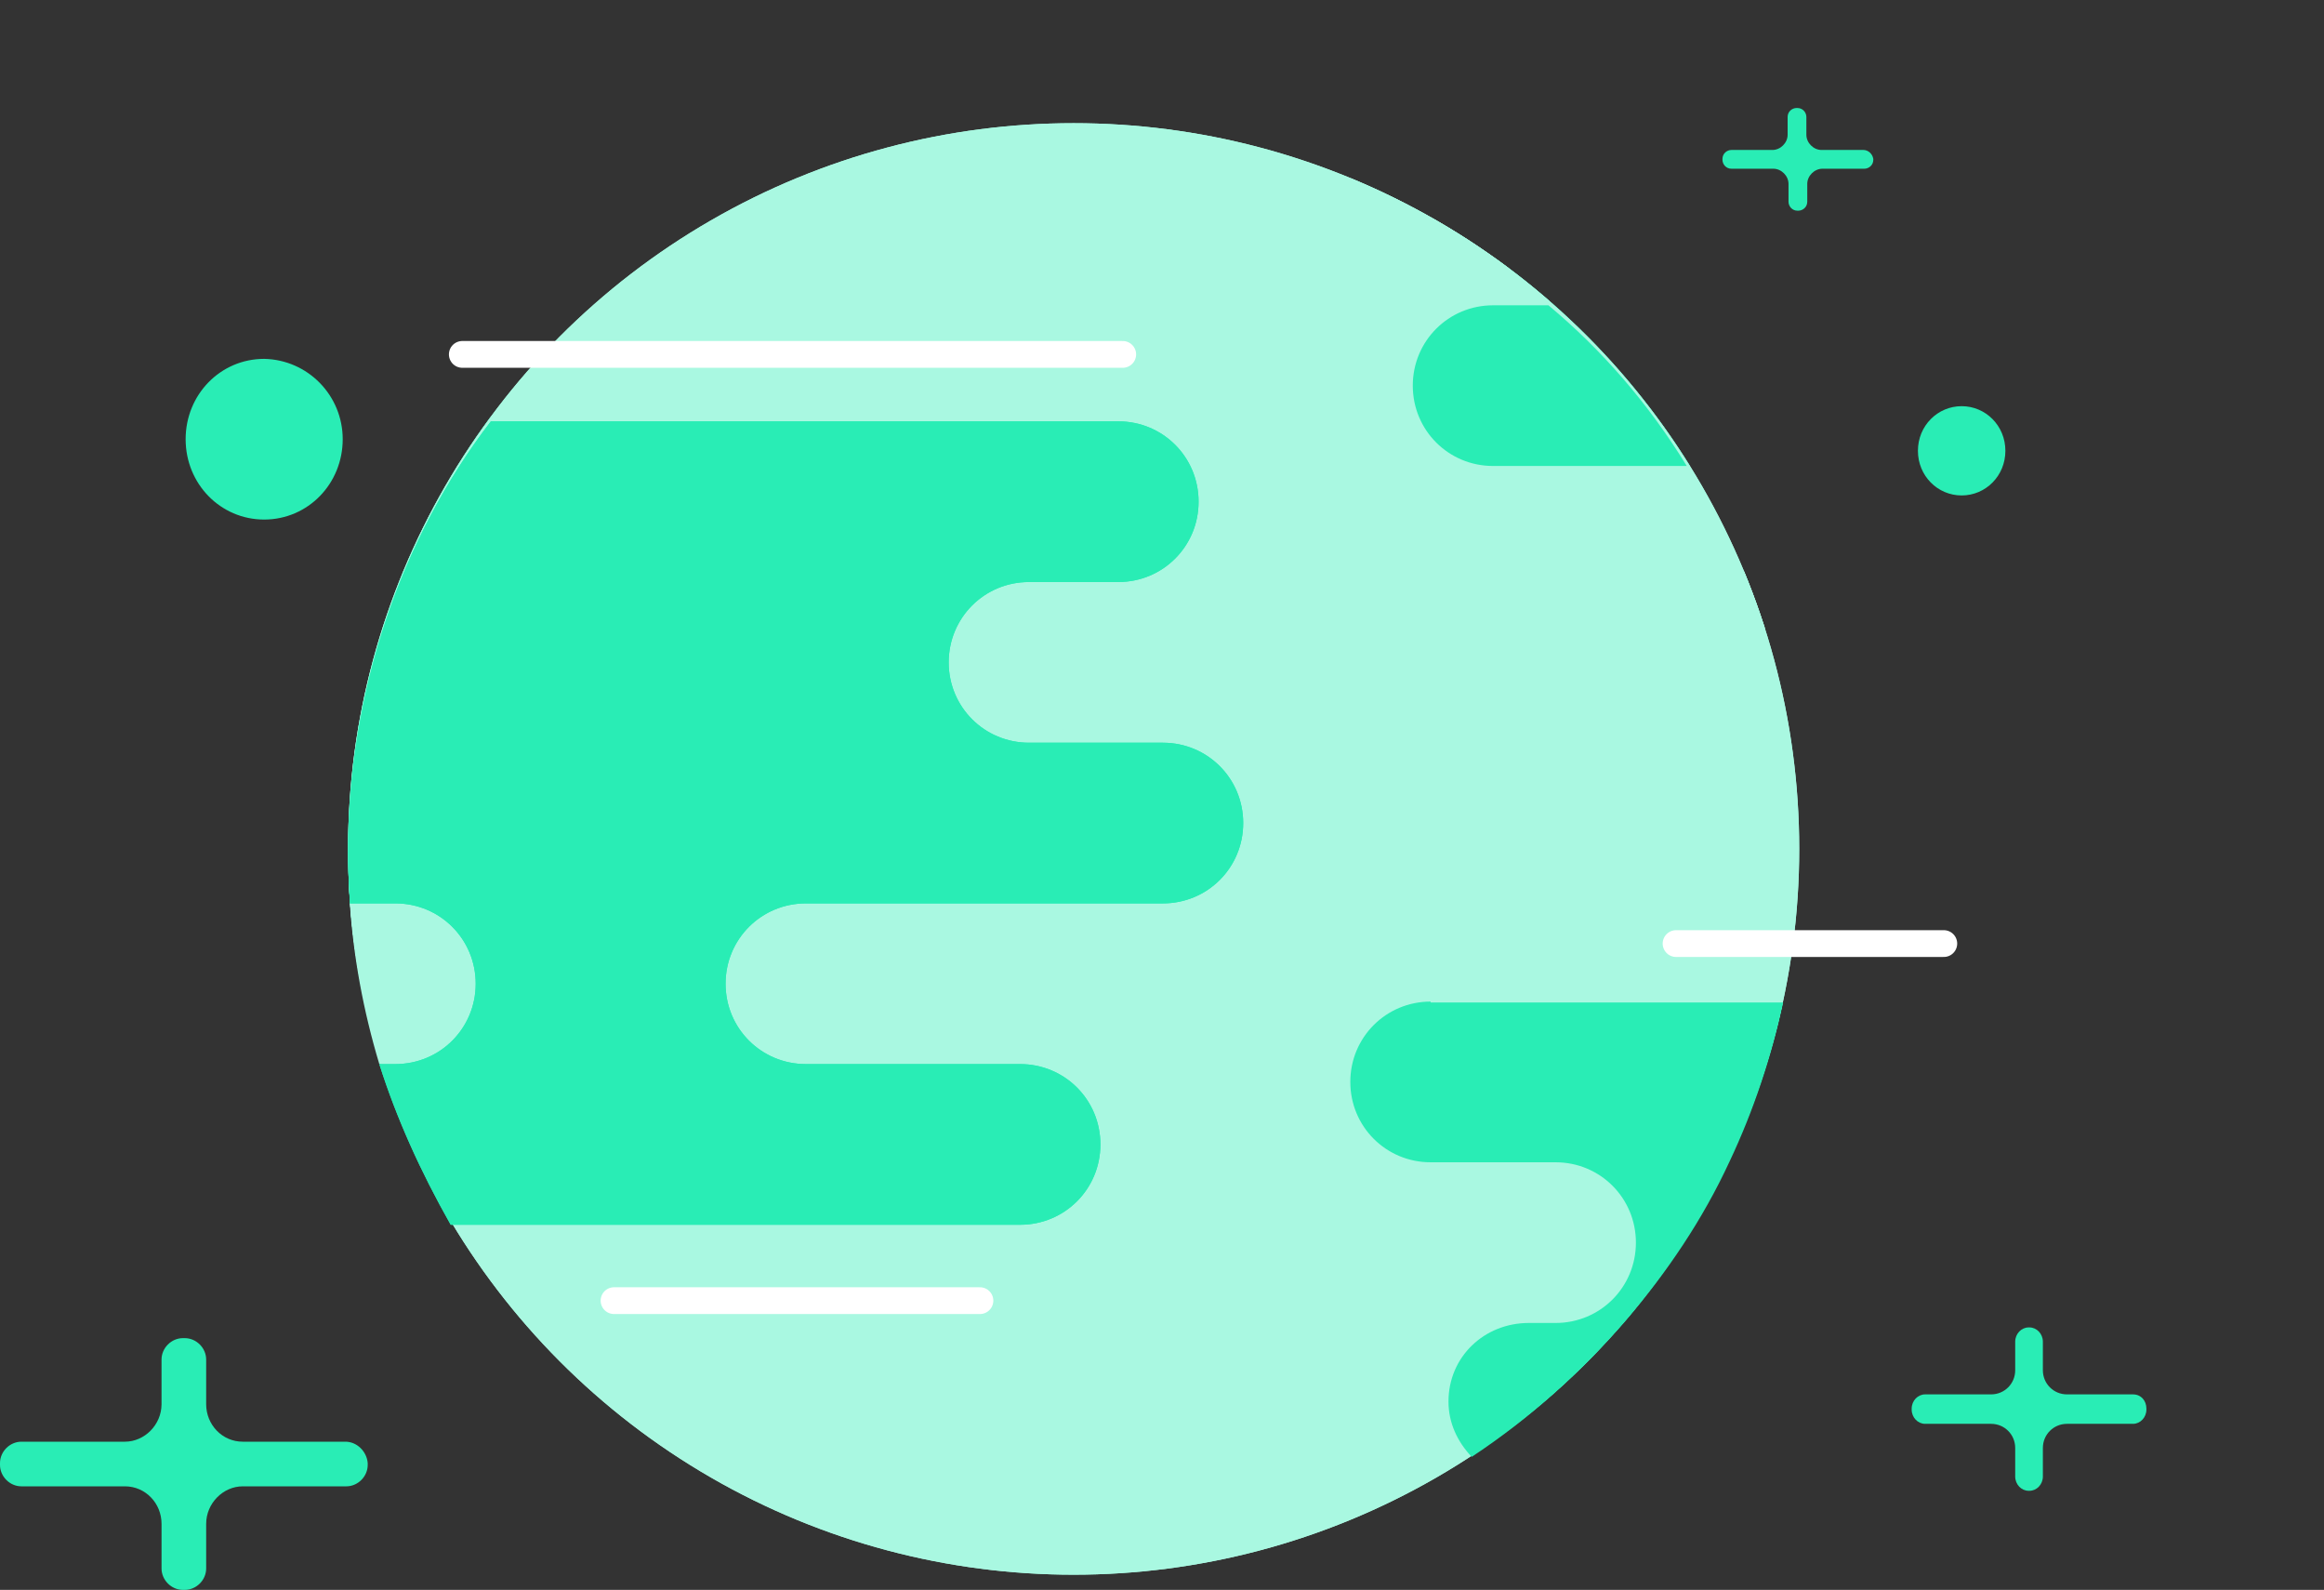 <?xml version="1.0" encoding="utf-8"?>
<!-- Generator: Adobe Illustrator 20.1.0, SVG Export Plug-In . SVG Version: 6.00 Build 0)  -->
<svg version="1.1" id="Layer_1" xmlns="http://www.w3.org/2000/svg" xmlns:xlink="http://www.w3.org/1999/xlink" x="0px" y="0px"
	 viewBox="0 0 260.4 178.1" style="enable-background:new 0 0 260.4 178.1;" xml:space="preserve">
<rect x="0" y="0" width="260.4" height="178.1" fill="#333333" stroke="none"/>
<style type="text/css">
	.st0{clip-path:url(#SVGID_2_);fill:#A9F8E1;}
	.st1{clip-path:url(#SVGID_2_);}
	.st2{fill:#29EDB5;}
	.st3{fill:#A9F8E1;}
	.st4{clip-path:url(#SVGID_4_);fill:#A9F8E1;}
	.st5{clip-path:url(#SVGID_4_);}
	.st6{fill:none;stroke:#FFFFFF;stroke-width:3;stroke-linecap:round;stroke-miterlimit:10;}
</style>
<g>
	<defs>
		<circle id="SVGID_1_" cx="120.3" cy="95.1" r="81.3"/>
	</defs>
	<clipPath id="SVGID_2_">
		<use xlink:href="#SVGID_1_"  style="overflow:visible;"/>
	</clipPath>
	<circle class="st0" cx="120.3" cy="95.1" r="81.3"/>
	<g class="st1">
		<rect x="24.2" y="46.8" class="st2" width="106.7" height="17.7"/>
		<circle class="st2" cx="130.9" cy="55.7" r="8.9"/>
	</g>
	<g class="st1">
		<rect x="27.9" y="81.3" class="st2" width="103" height="17.7"/>
		<circle class="st2" cx="130.9" cy="90.1" r="8.9"/>
	</g>
	<g class="st1">
		<rect x="31.2" y="64" class="st2" width="79.8" height="17.7"/>
		<circle class="st2" cx="111" cy="72.9" r="8.9"/>
	</g>
	<g class="st1">
		
			<rect x="118" y="64" transform="matrix(-1 -1.224647e-16 1.224647e-16 -1 315.725 145.738)" class="st3" width="79.8" height="17.7"/>
		<circle class="st3" cx="118" cy="72.9" r="8.9"/>
	</g>
	<g class="st1">
		<g>
			
				<rect x="171.7" y="147" transform="matrix(-1 -1.224647e-16 1.224647e-16 -1 423.224 311.697)" class="st2" width="79.8" height="17.7"/>
			<circle class="st2" cx="171.7" cy="155.8" r="8.9"/>
		</g>
		<g>
			
				<rect x="160.7" y="112.5" transform="matrix(-1 -1.224647e-16 1.224647e-16 -1 376.844 242.8)" class="st2" width="55.5" height="17.7"/>
			<circle class="st2" cx="160.7" cy="121.4" r="8.9"/>
			<circle class="st2" cx="216" cy="121.4" r="8.9"/>
		</g>
		<g>
			
				<rect x="180.6" y="129.8" transform="matrix(-1 -1.224647e-16 1.224647e-16 -1 441.08 277.354)" class="st2" width="79.8" height="17.7"/>
			<circle class="st2" cx="180.6" cy="138.7" r="8.9"/>
		</g>
		<g>
			<rect x="93.8" y="129.8" class="st3" width="79.8" height="17.7"/>
			<circle class="st3" cx="173.6" cy="138.7" r="8.9"/>
		</g>
	</g>
	<g class="st1">
		<g>
			
				<rect x="167.1" y="34.4" transform="matrix(-1 -1.224647e-16 1.224647e-16 -1 414.01 86.619)" class="st2" width="79.8" height="17.7"/>
			<circle class="st2" cx="167.1" cy="43.3" r="8.9"/>
		</g>
		<g>
			
				<rect x="156.1" y="0" transform="matrix(-1 -1.224647e-16 1.224647e-16 -1 367.63 17.723)" class="st2" width="55.5" height="17.7"/>
			<circle class="st2" cx="156.1" cy="8.9" r="8.9"/>
			<circle class="st2" cx="211.4" cy="8.9" r="8.9"/>
		</g>
		<g>
			
				<rect x="176" y="17.3" transform="matrix(-1 -1.224647e-16 1.224647e-16 -1 431.867 52.277)" class="st2" width="79.8" height="17.7"/>
			<circle class="st2" cx="176" cy="26.1" r="8.9"/>
		</g>
		<g>
			<rect x="151.3" y="17.3" class="st3" width="17.7" height="17.7"/>
			<circle class="st3" cx="169" cy="26.1" r="8.9"/>
		</g>
	</g>
	<g class="st1">
		<g>
			<rect x="26.3" y="115.5" class="st2" width="79.8" height="17.7"/>
			<circle class="st2" cx="106.1" cy="124.3" r="8.9"/>
		</g>
		<g>
			<rect x="15.5" y="98.2" class="st2" width="79.8" height="17.7"/>
			<circle class="st2" cx="95.3" cy="107.1" r="8.9"/>
		</g>
		<g>
			
				<rect x="102.3" y="98.2" transform="matrix(-1 -1.224647e-16 1.224647e-16 -1 244.412 214.124)" class="st3" width="39.9" height="17.7"/>
			<circle class="st3" cx="102.3" cy="107.1" r="8.9"/>
		</g>
		<g>
			<rect x="1.9" y="98.2" class="st3" width="39.9" height="17.7"/>
			<circle class="st3" cx="41.8" cy="107.1" r="8.9"/>
		</g>
	</g>
</g>
<g>
	<defs>
		<circle id="SVGID_3_" cx="120.3" cy="95.1" r="81.3"/>
	</defs>
	<clipPath id="SVGID_4_">
		<use xlink:href="#SVGID_3_"  style="overflow:visible;"/>
	</clipPath>
	<circle class="st4" cx="120.3" cy="95.1" r="81.3"/>
	<g class="st5">
		
			<rect x="118" y="64" transform="matrix(-1 -1.224647e-16 1.224647e-16 -1 315.725 145.738)" class="st3" width="79.8" height="17.7"/>
		<circle class="st3" cx="118" cy="72.9" r="8.9"/>
	</g>
</g>
<g>
	<path class="st2" d="M38.4,49.2c0,5-3.9,9-8.8,9c-4.9,0-8.8-4-8.8-9c0-5,3.9-9,8.8-9C34.5,40.3,38.4,44.3,38.4,49.2"/>
	<path class="st2" d="M224.7,50.5c0,2.8-2.2,5-4.9,5c-2.7,0-4.9-2.2-4.9-5c0-2.8,2.2-5,4.9-5C222.5,45.5,224.7,47.7,224.7,50.5"/>
	<path class="st2" d="M38.7,161.5H27.2c-2.3,0-4.1-1.9-4.1-4.2v-5c0-1.3-1.1-2.4-2.4-2.4h-0.2c-1.3,0-2.4,1.1-2.4,2.4v5
		c0,2.3-1.9,4.2-4.1,4.2H2.4c-1.3,0-2.4,1.1-2.4,2.4v0.2c0,1.3,1.1,2.4,2.4,2.4h11.6c2.3,0,4.1,1.9,4.1,4.2v5c0,1.3,1.1,2.4,2.4,2.4
		h0.2c1.3,0,2.4-1.1,2.4-2.4v-5c0-2.3,1.9-4.2,4.1-4.2h11.6c1.3,0,2.4-1.1,2.4-2.4v-0.2C41.1,162.6,40,161.5,38.7,161.5"/>
	<path class="st2" d="M239,156.2h-7.4c-1.5,0-2.7-1.2-2.7-2.7v-3.2c0-0.9-0.7-1.6-1.5-1.6h-0.1c-0.8,0-1.5,0.7-1.5,1.6v3.2
		c0,1.5-1.2,2.7-2.7,2.7h-7.4c-0.8,0-1.5,0.7-1.5,1.6v0.1c0,0.9,0.7,1.6,1.5,1.6h7.4c1.5,0,2.7,1.2,2.7,2.7v3.2
		c0,0.9,0.7,1.6,1.5,1.6h0.1c0.8,0,1.5-0.7,1.5-1.6v-3.2c0-1.5,1.2-2.7,2.7-2.7h7.4c0.8,0,1.5-0.7,1.5-1.6v-0.1
		C240.5,156.9,239.9,156.2,239,156.2"/>
	<path class="st2" d="M208.8,16.8h-4.7c-0.9,0-1.7-0.8-1.7-1.7v-2c0-0.5-0.4-1-1-1h-0.1c-0.5,0-1,0.4-1,1v2c0,0.9-0.8,1.7-1.7,1.7
		H194c-0.5,0-1,0.4-1,1v0.1c0,0.5,0.4,1,1,1h4.7c0.9,0,1.7,0.8,1.7,1.7v2c0,0.5,0.4,1,1,1h0.1c0.5,0,1-0.4,1-1v-2
		c0-0.9,0.8-1.7,1.7-1.7h4.7c0.5,0,1-0.4,1-1v-0.1C209.8,17.2,209.3,16.8,208.8,16.8"/>
</g>
<line class="st6" x1="187.8" y1="105.7" x2="217.8" y2="105.7"/>
<line class="st6" x1="68.8" y1="145.7" x2="109.8" y2="145.7"/>
<path class="st2" d="M160.3,112.2c-5,0-9,4-9,9s4,9,9,9h6h8c5,0,9,4,9,9s-4,9-9,9h-3c-5,0-9,3.8-9,8.8c0,2.4,1,4.5,2.6,6.2
	c6.5-4.3,12.3-9.5,17.3-15.3c4.6-5.4,8.6-11.3,11.6-17.8c2.7-5.7,4.7-11.8,6-17.8H160.3z"/>
<path class="st2" d="M173.5,34.2h-6.2c-5,0-9,4-9,9s4,9,9,9H189C184.7,45.2,179.5,39.2,173.5,34.2z"/>
<path class="st3" d="M53.3,110.2c0-5-4-9-9-9h-5.1c0.4,6,1.5,12,3.3,18h1.8C49.3,119.2,53.3,115.2,53.3,110.2z"/>
<path class="st2" d="M123.3,128.2c0-5-4-9-9-9h-24c-5,0-9-4-9-9s4-9,9-9h40c5,0,9-4,9-9s-4-9-9-9h-15c-5,0-9-4-9-9s4-9,9-9h10
	c5,0,9-4,9-9s-4-9-9-9H55c-10,13-16,30.2-16,48.4c0,1.9,0.1,3.6,0.2,5.6h5.1c5,0,9,4,9,9s-4,9-9,9h-1.8c1.9,6,4.6,12,8,18h63.8
	C119.3,137.2,123.3,133.2,123.3,128.2z"/>
<path class="st6" d="M64.3,145.2"/>
<line class="st6" x1="51.8" y1="39.7" x2="125.8" y2="39.7"/>
<path class="st2" d="M123.3,128.2c0-5-4-9-9-9h-24c-5,0-9-4-9-9s4-9,9-9h40c5,0,9-4,9-9s-4-9-9-9h-15c-5,0-9-4-9-9s4-9,9-9h10
	c5,0,9-4,9-9s-4-9-9-9H55c-10,13-16,30.2-16,48.4c0,1.9,0.1,3.6,0.2,5.6h5.1c5,0,9,4,9,9s-4,9-9,9h-1.8c1.9,6,4.6,12,8,18h63.8
	C119.3,137.2,123.3,133.2,123.3,128.2z"/>
</svg>
